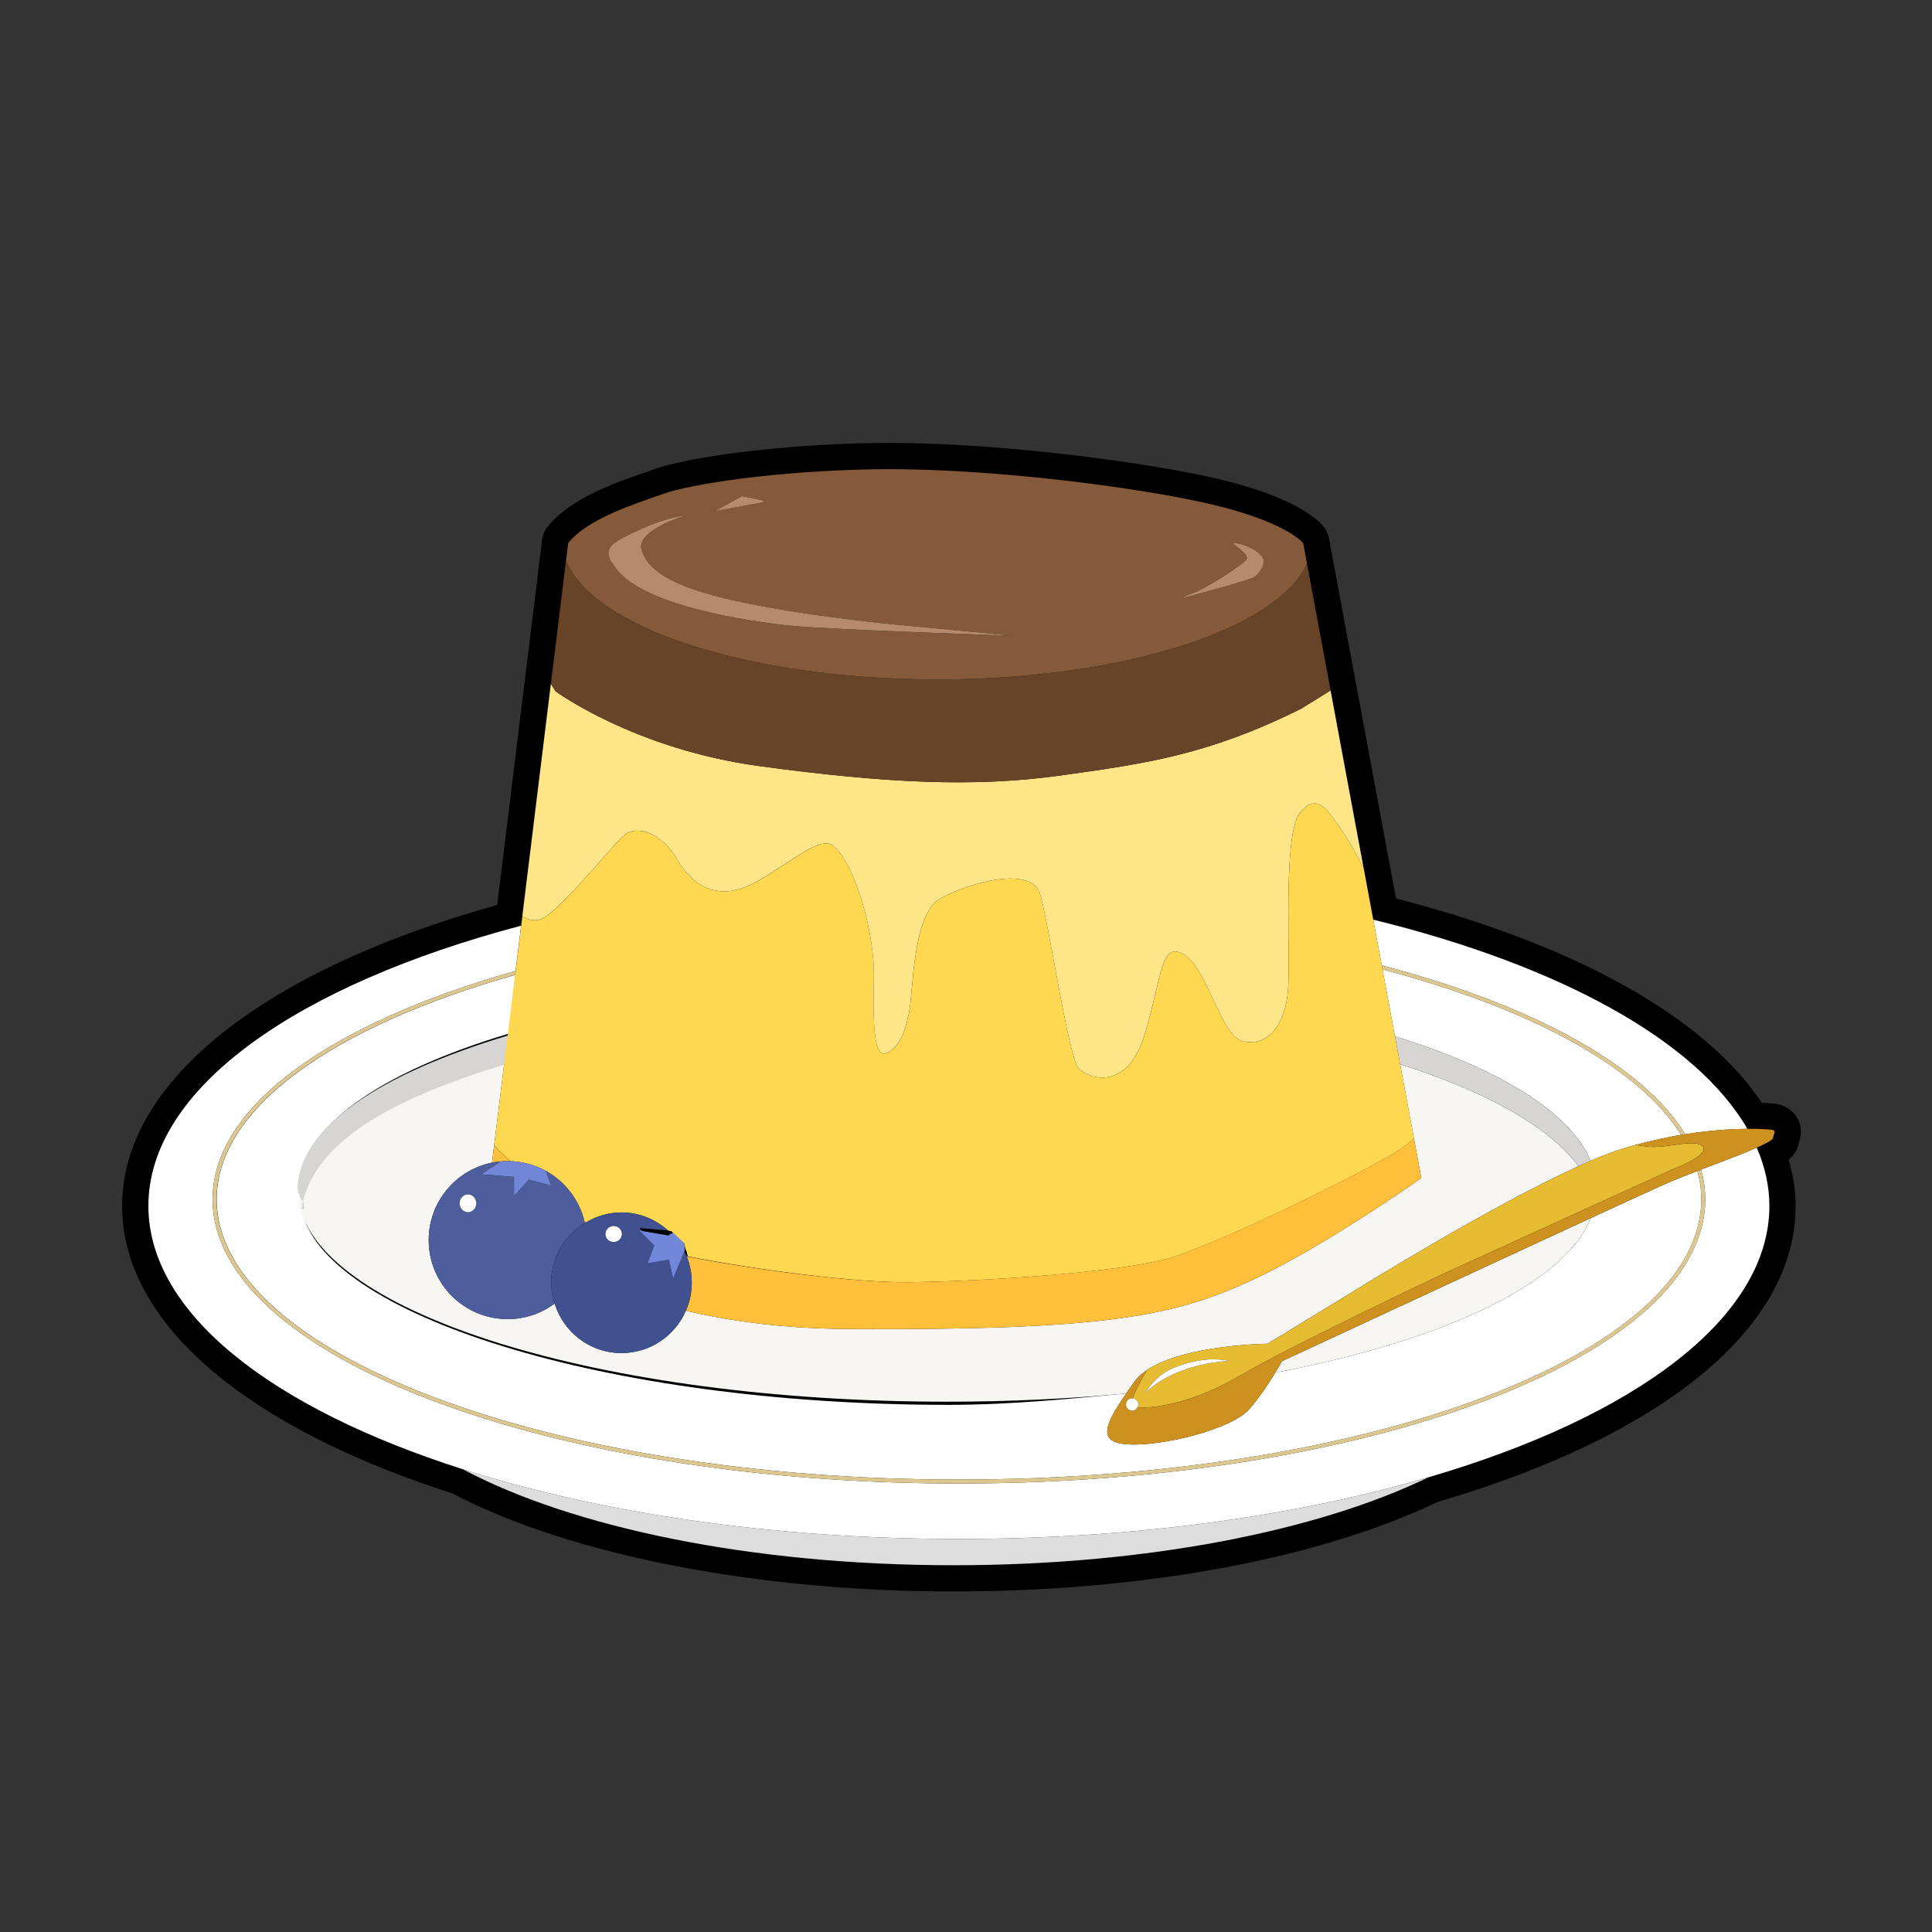 <?xml version="1.0" standalone="no"?><!DOCTYPE svg PUBLIC "-//W3C//DTD SVG 1.1//EN" "http://www.w3.org/Graphics/SVG/1.1/DTD/svg11.dtd"><svg t="1607840000772" class="icon" viewBox="0 0 1024 1024" version="1.1" xmlns="http://www.w3.org/2000/svg" p-id="2352" xmlns:xlink="http://www.w3.org/1999/xlink" width="200" height="200"><rect x="0" y="0" width="1024" height="1024" fill="#333333" stroke="none"/><defs><style type="text/css"></style></defs><path d="M953.42 605.7c1.82-5.27 1.33-10.01-1.46-14.11-4.42-6.48-11.69-6.77-14.51-6.87 0 0-1.35-0.11-3.65-0.2-30.52-45.64-98.72-83.76-193.89-108.31-2.13-11.4-3.51-18.8-3.51-18.8L706.43 296.3l-2.05-10.99c-0.41-2.21-1.34-4.29-2.74-6.05-2.97-3.78-16.22-16.89-61.92-26.74-39.93-8.61-112.54-17.77-168.46-17.77-2.63 0-5.22 0.02-7.76 0.06-52.71 0.86-99.4 7.77-116.58 13.84l-4.1 1.43c-17.11 5.93-40.55 14.07-52.56 29.08a13.983 13.983 0 0 0-2.95 6.99l-1.12 9.11-8.04 65.42-14.62 118.99c-124.68 34.8-198.8 94.06-198.8 159.48 0 61.17 63.82 116.66 175.09 152.39 62.02 32.55 161.12 51.97 265.56 51.97 100.2 0 193.57-17.29 256.52-47.43 120.64-35.5 189.81-92.66 189.81-156.92 0-8.13-1.3-16.34-3.66-24.52 2.67-2.25 4.71-5.07 5.37-8.94z" p-id="2353"></path><path d="M245.2 778.68c58 30.82 152.89 50.93 260.2 50.93 102.16 0 193.07-18.23 251.61-46.57-70.21 20.54-156.02 32.66-248.77 32.66-99.13-0.01-190.35-13.85-263.04-37.02z" fill="#DDDDDD" p-id="2354"></path><path d="M893.19 601.17c13.97-2.22 25.38-2.8 32.94-2.86-27.13-47.04-99.98-86.78-198.28-110.86l4.51 24.22c79.54 20.9 138.01 52.6 160.83 89.5zM903.79 635.68c0 83.05-177.44 150.61-395.55 150.61s-395.56-67.56-395.56-150.61c0-49.57 63.24-93.61 160.59-121.07l2.94-23.98c-118.8 31.4-197.56 86.17-197.56 148.53 0 56.76 65.25 107.22 166.54 139.52 72.69 23.18 163.91 37.01 263.04 37.01 92.75 0 178.56-12.12 248.77-32.66 109.39-32 180.81-84.49 180.81-143.87 0-10.54-2.38-20.86-6.69-30.89-7.63 3.37-19.11 7.67-29.51 11.64 1.43 5.18 2.18 10.45 2.18 15.77z" fill="#FFFFFF" p-id="2355"></path><path d="M732.75 513.81l6.6 35.46c55.16 17.13 92.9 40.14 103.73 65.97 6.74-2.89 12.88-5.24 18.13-6.8 1.9-0.57 3.75-1.07 5.61-1.58h-0.01c0.02 0 0.03-0.01 0.05-0.01 8.61-2.35 16.75-4.1 24.2-5.35-22.6-36.08-80.1-67.1-158.31-87.69z" fill="#FFFFFF" p-id="2356"></path><path d="M159.78 640.9h1.35v-3.36c0-0.82-1.62-1.64-1.72-2.46-0.2-1.48-1.02-2.97-1.02-4.47 0-32.74 42.63-62.2 111.14-82.73l3.66-31.19c-95.99 27.11-158.33 70.36-158.33 118.99 0 81.9 176.47 148.53 393.42 148.53 216.96 0 393.44-66.63 393.44-148.53 0-5.07-0.69-10.09-2.02-15.04-5.5 2.11-10.62 4.1-14.48 5.76-4.25 1.82-20.46 9.24-41.96 19.15-14.28 35-77.9 64.89-167.36 82-3.23 5.34-8.32 13.19-13.87 19.44-9.27 10.44-45.8 19.71-64.35 18.55-16.56-1.04-11.86-10.86-0.77-26.96-30.14 2.81-61.26 6.02-94.17 6.02-183.03 0-331.94-48.05-342.96-103.7z" fill="#FFFFFF" p-id="2357"></path><path d="M158.44 637.54c-0.16-0.82-0.27-1.64-0.37-2.46 0.09 0.82 0.21 1.64 0.37 2.46zM843.25 645.56c-60.63 27.95-163.84 75.93-163.84 75.93s-1.35 2.48-3.52 6.07c89.45-17.11 153.08-47 167.36-82zM716.5 684.96s71.8-44.87 120.12-66.86c-15.46-20.91-48.82-39.53-94.53-54.05l11.22 60.33s-53.91 38.26-93.05 55.65-74.79 25.22-211.31 24.35c-33.19-0.21-61.5-4.04-85.42-9.68-5.73 13.19-18.85 22.44-34.15 22.44-16.71 0-30.68-11.07-35.4-26.23-6.96 5.16-15.55 8.25-24.88 8.25-23.13 0-41.88-18.75-41.88-41.88 0-20.28 14.42-37.19 33.57-41.05l1.1-8.98 5.52-44.9c-62.56 19.03-103.41 45.56-108.97 75.21 11.02 58.79 160.6 105.37 343.61 105.37 32.91 0 64.7-1.54 94.84-4.35 1.34-1.94 2.75-3.96 4.25-6.09 0.86-1.21 1.88-2.35 3.04-3.42 0.99-0.92 2.13-1.76 3.32-2.58 0.19-0.14 0.34-0.29 0.54-0.42h-0.01c20.13-13.41 63.84-13.87 63.84-13.87l44.63-27.24z" fill="#F7F6F3" p-id="2358"></path><path d="M157.72 630.61c0 1.5 1.49 2.99 1.69 4.47 0.11 0.82 1.72 1.64 1.72 2.46v3.36h-1.35c5.56-34.78 45.74-57.85 108.3-76.88l1.45-15.3c-68.51 20.53-111.81 49.15-111.81 81.89zM836.62 618.1c2.2-1 4.36-1.96 6.45-2.86-10.84-25.83-48.57-48.85-103.73-65.97l2.75 14.78c45.71 14.52 79.07 33.14 94.53 54.05z" fill="#D6D5D3" p-id="2359"></path><path d="M891.06 601.5c0.73-0.12 1.41-0.22 2.13-0.33-22.81-36.89-81.29-68.59-160.83-89.5l0.39 2.14c78.21 20.59 135.71 51.61 158.31 87.69zM508.24 784.21c-216.96 0-393.46-66.63-393.46-148.53 0-48.63 62.24-91.88 158.24-118.99l0.26-2.08c-97.35 27.46-160.59 71.5-160.59 121.07 0 83.05 177.44 150.61 395.56 150.61 218.1 0 395.55-67.56 395.55-150.61 0-5.33-0.75-10.59-2.18-15.78-0.65 0.25-1.28 0.49-1.92 0.74 1.33 4.95 2.01 9.96 2.01 15.04-0.01 81.9-176.51 148.53-393.47 148.53z" fill="#DBC78F" p-id="2360"></path><path d="M273.02 516.69l-3.83 31.19-1.78 14.47-5.52 44.9c2.2 2.13 5.18 4.97 8.68 8.22 1.18 0.04 2.36 0.11 3.52 0.25 0.46 0.05 0.92 0.14 1.38 0.21 1.21 0.18 2.41 0.41 3.58 0.7 0.43 0.11 0.87 0.21 1.3 0.34 1.34 0.37 2.65 0.8 3.93 1.3 0.2 0.08 0.4 0.14 0.6 0.22 1.56 0.64 3.07 1.36 4.53 2.16h0.01c10.11 5.62 17.62 15.3 20.38 26.83 0.24 0.16 0.47 0.31 0.71 0.46 5.56-3.29 11.96-5.31 18.89-5.31 9.5 0 18.07 3.67 24.65 9.52h0.01c0.2 0.18 1.71 0.35 1.91 0.52 2.09 1.94-0.04 4.03 6.92 6.39v0.01c0 1.27 0.21 2.68 0.9 4.05 0.48 0.93 0.35 1.82 0.75 2.8 37.5 7.31 89.18 13.98 117.37 13.68 40.44-0.43 111.14-5.22 137.23-12.61 26.09-7.39 107.75-47.39 122.97-57.83 2.89-1.98 5.23-3.84 7.38-5.63l3.86 20.85-11.23-60.33-2.76-14.78-6.6-35.46-0.39-2.14-4.51-24.22-5.12-27.5c-3.94-7.33-7.62-13.87-10.27-17.89-9.67-14.68-14.5-21.45-23.19-11.59-8.7 9.85-5.79 63.19-6.37 89.86-0.58 26.67-13.91 34.78-24.93 31.31-11.02-3.48-18.55-39.42-30.72-45.92s-11.02 10.56-20.29 41.86c-9.27 31.31-30.14 24.35-35.36 18.55-5.22-5.8-15.65-76.52-20.29-92.18-4.64-15.65-38.84-5.8-53.34 2.61s-13.91 50.14-16.23 60.58c-2.32 10.44-4.64 17.39-11.6 20.87-6.96 3.48-7.53-14.49-6.96-39.42 0.58-24.93-10.44-60.87-20.87-69.57-6.38-8.12-25.5 10.44-44.06 19.71s-31.88 0-39.42-13.33-20.87-18.55-27.83-12.76c-6.96 5.8-35.36 41.74-44.63 44.64-3.73 1.17-6.95 0.05-9.52-1.66L292 362.39l-15.75 128.25-2.94 23.98-0.29 2.07z" fill="#FED850" p-id="2361"></path><path d="M705.24 365.95c-4.46 2.79-9.59 5.97-15.69 9.72-48.99 24.35-81.74 28.99-127.54 35.36s-92.48 4.06-159.14-4.93c-66.67-8.99-108.41-39.71-108.41-39.71l-2.49-4.02-15.14 123.23c2.57 1.71 5.79 2.82 9.52 1.66 9.27-2.9 37.68-38.84 44.63-44.64 6.96-5.8 20.29-0.58 27.83 12.76s20.87 22.61 39.42 13.33 37.68-27.83 44.06-19.71c10.44 8.7 21.45 44.64 20.87 69.57-0.58 24.93 0 42.9 6.96 39.42 6.96-3.48 9.28-10.44 11.6-20.87 2.32-10.44 1.73-52.17 16.23-60.58s48.7-18.26 53.34-2.61c4.64 15.65 15.08 86.38 20.29 92.18 5.22 5.8 26.09 12.76 35.36-18.55 9.27-31.31 8.12-48.36 20.29-41.86s19.7 42.44 30.72 45.92c11.02 3.48 24.36-4.64 24.93-31.31 0.58-26.67-2.32-80 6.37-89.86 8.7-9.85 13.52-3.08 23.19 11.59 2.65 4.02 6.33 10.56 10.27 17.89l-29.97-161.11 12.5 67.13z" fill="#FEE588" p-id="2362"></path><path d="M294.47 366.4s41.74 30.72 108.41 39.71c66.67 8.99 113.35 11.31 159.14 4.93s78.55-11.02 127.54-35.36c6.09-3.76 11.22-6.94 15.69-9.72l-12.49-67.12c-15.97 34.79-97.6 61.29-195.96 61.29-100.14 0-182.93-27.46-196.78-63.17l-8.04 65.42 2.49 4.02z" fill="#674328" p-id="2363"></path><path d="M496.79 360.13c98.36 0 179.99-26.5 195.96-61.29l-2.04-10.99s-9.57-12.17-53.91-21.74c-44.35-9.57-120-18.26-173.05-17.39-53.05 0.87-97.39 7.83-112.18 13.04s-40 13.04-50.44 26.09l-1.12 9.11c13.84 35.71 96.64 63.17 196.78 63.17z m135.76-45.87c5.33-1.74 27.39-15.44 28.26-18.15 0.87-2.72-8.26-8.38-7.83-8.37 6.3 0.11 13.59 3.8 16.09 7.5s-1.96 8.7-3.91 10.44c-1.96 1.74-38.26 11.3-38.26 11.3s0.33-0.98 5.65-2.72zM393.2 262.95l11.41 2.28v0.98l-25.82 4.73 14.41-7.99z m-64.68 22.94c7.17-3.91 23.26-11.74 34.78-12.61 0 0-26.3 7.83-23.26 18.04 3.04 10.22 14.35 19.35 50 27.18 35.65 7.83 80.87 12.17 80.87 12.17l66.31 6.3s-99.35-3.26-119.35-5.43-79.57-10.44-92.61-31.96c-4.35-5.65-3.91-9.78 3.26-13.69z" fill="#845A3B" p-id="2364"></path><path d="M404.61 265.24l-11.41-2.29-14.4 7.99 25.81-4.73zM417.87 331.54c20 2.17 119.35 5.43 119.35 5.43l-66.31-6.3s-45.22-4.35-80.87-12.17c-35.65-7.83-46.96-16.96-50-27.18-3.04-10.22 23.26-18.04 23.26-18.04-11.52 0.87-27.61 8.7-34.78 12.61-7.17 3.91-7.61 8.04-3.26 13.7 13.05 21.52 72.61 29.78 92.61 31.95zM669.08 295.24c-2.5-3.7-9.78-7.39-16.09-7.5-0.43-0.01 8.7 5.65 7.83 8.37-0.87 2.72-22.93 16.41-28.26 18.15-5.33 1.74-5.65 2.72-5.65 2.72s36.31-9.57 38.26-11.3c1.95-1.75 6.41-6.75 3.91-10.44z" fill="#B58B6C" p-id="2365"></path><path d="M260.79 616.23c1.45-0.29 2.93-0.5 4.44-0.64 1.28-0.12 2.57-0.19 3.87-0.19 0.49 0 0.97 0.06 1.46 0.07-3.5-3.24-6.47-6.08-8.68-8.22l-1.09 8.98zM363.54 694.7c23.91 5.64 52.23 9.47 85.42 9.68 136.53 0.87 172.18-6.96 211.31-24.35s93.05-55.65 93.05-55.65l-3.88-20.85c-2.15 1.78-4.53 3.65-7.43 5.63-15.22 10.44-96.96 50.44-123.05 57.83-26.09 7.39-96.96 12.17-137.4 12.61-28.19 0.3-80.19-6.37-117.69-13.68 1.75 4.32 2.77 9.02 2.77 13.97 0 5.27-1.12 10.27-3.1 14.81zM310.51 647.95c-0.24-0.16-0.48-0.3-0.71-0.46 0.06 0.25 0.14 0.49 0.19 0.75 0.16-0.11 0.35-0.19 0.52-0.29z" fill="#FEBF3A" p-id="2366"></path><path d="M843.08 615.24c-2.09 0.9-4.25 1.86-6.45 2.86-48.32 21.99-120.12 66.86-120.12 66.86l-44.63 27.25s-43.71 0.45-63.84 13.87c-3.36 5.41-6.54 11.2-7.6 15.12 1.62 0.2 2.89 1.52 2.89 3.19 0 0.56-0.18 1.06-0.43 1.52 8.84 0.79 29.99-2.41 54.49-16.88 25.51-15.08 106.35-53.34 106.35-53.34l122.07-55.65s20.29-7.54 16.81-12.17c-3.48-4.64-18.42 0.62-27.83 0-2.09-0.14-4.9-0.51-7.96-1-1.86 0.51-3.71 1.01-5.61 1.58-5.26 1.55-11.4 3.9-18.14 6.79zM607.01 738.29s4.78-8.48 13.04-12.39c8.26-3.91 18.04-5.65 23.91-5.44 5.87 0.22 7.61 0.87 7.61 0.87s-27.82 0.66-44.56 16.96zM604.18 729.07c0.99-0.92 2.13-1.76 3.32-2.58-1.18 0.82-2.32 1.67-3.32 2.58zM891.06 601.5c-7.45 1.25-15.59 3-24.2 5.35 39.82-10.87 69.36-8.27 69.36-8.27s-3.69-0.32-10.1-0.27c-7.55 0.05-18.97 0.64-32.94 2.86-0.71 0.11-1.39 0.21-2.12 0.33z" fill="#E6BC33" p-id="2367"></path><path d="M936.23 598.58s-29.55-2.6-69.36 8.27c-0.02 0-0.03 0.01-0.05 0.01h0.01c3.06 0.49 5.86 0.86 7.96 1 9.4 0.62 24.35-4.64 27.83 0 3.48 4.64-16.81 12.17-16.81 12.17l-122.07 55.65s-80.84 38.26-106.35 53.34c-24.5 14.48-45.65 17.67-54.49 16.88-0.55 1.02-1.6 1.74-2.83 1.74a3.26 3.26 0 0 1 0-6.52c0.14 0 0.24 0.06 0.37 0.07 1.06-3.92 4.25-9.72 7.6-15.12h0.01c-0.2 0.13-0.35 0.28-0.54 0.42-1.18 0.82-2.32 1.66-3.32 2.58-1.16 1.07-2.19 2.21-3.04 3.42-1.5 2.12-2.91 4.14-4.25 6.09-11.08 16.1-15.78 25.92 0.77 26.96 18.55 1.16 55.08-8.12 64.35-18.55 5.55-6.24 10.64-14.09 13.87-19.44 2.17-3.59 3.52-6.07 3.52-6.07s103.22-47.98 163.84-75.93c21.51-9.92 37.7-17.33 41.96-19.15 3.87-1.66 8.97-3.65 14.48-5.76 0.64-0.24 1.28-0.49 1.92-0.74 10.4-3.97 21.88-8.27 29.51-11.64 5.03-2.22 8.41-4.04 8.58-5.05 0.58-3.47 2.9-4.37-3.47-4.63z" fill="#CC911E" p-id="2368"></path><path d="M600.43 741.2c-0.13-0.01-0.24-0.07-0.37-0.07a3.26 3.26 0 0 0 0 6.52c1.24 0 2.28-0.72 2.83-1.74 0.25-0.46 0.43-0.96 0.43-1.52-0.01-1.68-1.28-3-2.89-3.19zM643.97 720.47c-5.87-0.22-15.65 1.52-23.91 5.44-8.26 3.91-13.04 12.39-13.04 12.39 16.74-16.3 44.57-16.96 44.57-16.96s-1.75-0.65-7.62-0.87z" fill="#FFFFFF" p-id="2369"></path><path d="M275.46 615.93c1.21 0.19 2.41 0.41 3.58 0.7a38.38 38.38 0 0 0-3.58-0.7zM280.35 616.97zM280.27 625.25l-7.83 8.7V623.8l-17.24-1.38 10.04-6.83c-1.51 0.14-2.99 0.34-4.44 0.64-19.14 3.86-33.57 20.77-33.57 41.05 0 23.13 18.75 41.88 41.88 41.88 9.33 0 17.92-3.09 24.88-8.25-1.09-3.5-1.85-7.16-1.85-11.02 0-13.43 7.17-25.1 17.84-31.66-0.05-0.25-0.13-0.5-0.19-0.75-2.76-11.53-10.27-21.21-20.38-26.83l2.74 7.78-11.88-3.18z m-32.25 17.25c-2.45 0-4.42-2.11-4.42-4.71s1.98-4.71 4.42-4.71 4.42 2.11 4.42 4.71c-0.01 2.6-1.98 4.71-4.42 4.71zM289.4 620.65zM274.08 615.72a41.05 41.05 0 0 0-3.52-0.25c-0.49-0.02-0.97-0.07-1.46-0.07 1.69-0.01 3.35 0.12 4.98 0.32z" fill="#4E5E9D" p-id="2370"></path><path d="M269.1 615.39c-1.3 0-2.6 0.08-3.87 0.19l-10.04 6.83 17.24 1.38v10.15l7.83-8.7 11.88 3.19-2.74-7.78h-0.01c-1.46-0.81-2.98-1.53-4.53-2.16-0.2-0.08-0.4-0.14-0.6-0.22-1.28-0.5-2.59-0.93-3.93-1.3-0.43-0.12-0.87-0.23-1.3-0.34a38.38 38.38 0 0 0-3.58-0.7c-0.46-0.07-0.92-0.16-1.38-0.21-1.62-0.2-3.28-0.33-4.97-0.33z" fill="#7186D7" p-id="2371"></path><path d="M248.02 633.07c-2.45 0-4.42 2.11-4.42 4.71s1.98 4.71 4.42 4.71 4.42-2.11 4.42-4.71c-0.01-2.6-1.98-4.71-4.42-4.71z" fill="#FFFFFF" p-id="2372"></path><path d="M360.28 659.07c-1.6-2.36-3.53-4.46-5.62-6.39 0.35 0.27 0.72 0.54 1.03 0.85l4.59 5.54zM292.14 679.89c0 3.86 0.75 7.52 1.85 11.02 4.72 15.16 18.7 26.23 35.4 26.23 15.3 0 28.42-9.25 34.15-22.44a36.94 36.94 0 0 0 3.1-14.81c0-4.95-0.82-9.65-2.57-13.97-0.39-0.97-1.2-1.87-1.2-2.8v0.01l-6.11 14.5-2.05-10-11.35 1.96 3.46-9.57-7.84-9.13 15.07 1.26c-6.58-5.85-15.16-9.52-24.65-9.52-6.93 0-13.33 2.02-18.89 5.31-0.17 0.1-0.35 0.18-0.52 0.29-10.67 6.56-17.85 18.23-17.85 31.66z m28.77-25.84c0-2.34 1.94-4.24 4.35-4.24 2.4 0 4.35 1.9 4.35 4.24 0 2.34-1.94 4.24-4.35 4.24-2.4 0-4.35-1.9-4.35-4.24z" fill="#41518F" p-id="2373"></path><path d="M346.78 660.03l-3.48 9.57 11.3-1.96 2.15 10 6.11-14.5v-0.01-4.06l-5.88-5.54c-0.31-0.32-1.32 0.75-1.68 0.48-0.21-0.17-0.73 0.81-0.94 0.81h-0.17l-15.16-2.59 7.75 7.8z" fill="#7187DA" p-id="2374"></path><path d="M325.26 658.29c2.4 0 4.35-1.9 4.35-4.24 0-2.34-1.94-4.24-4.35-4.24-2.41 0-4.35 1.9-4.35 4.24 0 2.34 1.95 4.24 4.35 4.24z" fill="#FFFFFF" p-id="2375"></path></svg>